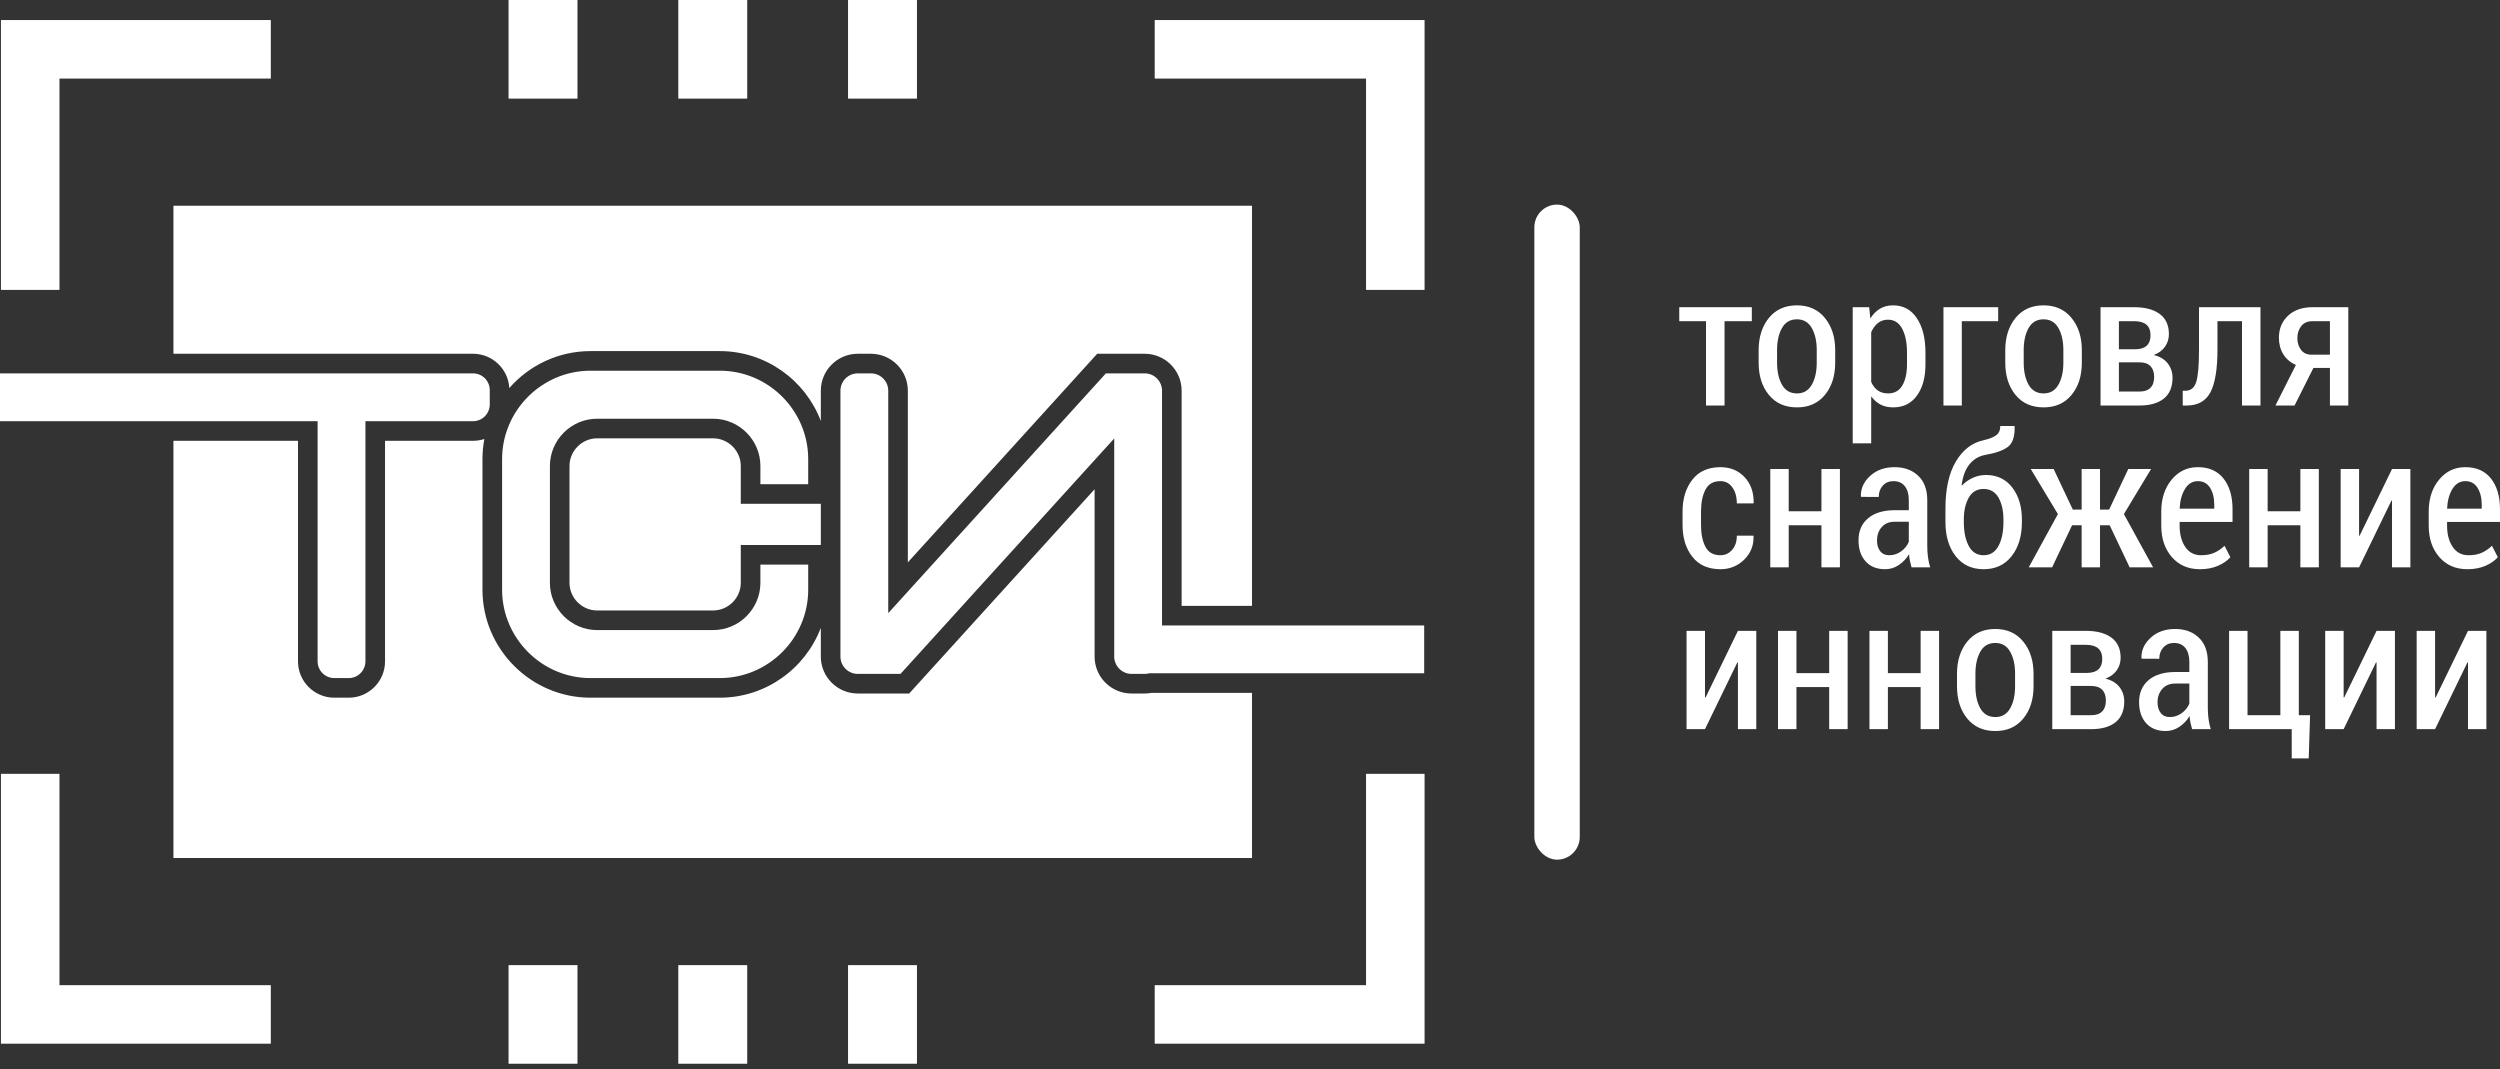<svg width="180" height="77" viewBox="0 0 180 77" fill="none" xmlns="http://www.w3.org/2000/svg">
<rect x="0" y="0" width="180" height="77" fill="#333333" stroke="none"/>
<path fill-rule="evenodd" clip-rule="evenodd" d="M61.757 26.883H62.709C63.394 26.883 63.954 27.443 63.954 28.128V44.145L79.624 26.883H81.469H81.844H82.421C83.106 26.883 83.666 27.443 83.666 28.128V45.033H102.541V48.476H82.749C82.644 48.504 82.534 48.52 82.421 48.52H81.469C80.825 48.52 80.292 48.025 80.23 47.398L80.227 47.371L80.227 47.367L80.225 47.339V47.337L80.224 47.307V47.306L80.224 47.275V46.234V31.569L64.837 48.52H62.709H62.265H61.757C61.072 48.52 60.512 47.96 60.512 47.275V28.128C60.512 27.443 61.072 26.883 61.757 26.883ZM42.517 26.691H51.825C55.327 26.691 58.191 29.556 58.191 33.058V34.862H54.749V33.552C54.749 31.68 53.217 30.148 51.345 30.148H42.997C41.125 30.148 39.593 31.68 39.593 33.552V41.962C39.593 43.834 41.125 45.366 42.997 45.366H51.345C53.217 45.366 54.749 43.834 54.749 41.962V40.652H58.191V42.456C58.191 45.957 55.327 48.822 51.825 48.822H42.517C39.016 48.822 36.151 45.957 36.151 42.456V33.058C36.151 29.556 39.016 26.691 42.517 26.691ZM35.262 28.084V29.125C35.262 29.785 34.722 30.325 34.062 30.325H26.311V47.622C26.311 48.282 25.77 48.822 25.11 48.822H24.069C23.409 48.822 22.868 48.282 22.868 47.622V30.325H0V26.883H24.069H25.11H34.062C34.722 26.883 35.262 27.423 35.262 28.084Z" fill="white"/>
<path fill-rule="evenodd" clip-rule="evenodd" d="M4.282 5.657V20.873H0.068V5.657V1.443H4.282H19.498V5.657H4.282ZM98.355 5.657V20.873H102.569V5.657V1.443H98.355H83.139V5.657H98.355ZM36.616 0H41.578V7.1H36.616V0ZM48.838 0H53.799V7.1H48.838V0ZM61.059 0H66.02V7.1H61.059V0ZM36.616 76.589H41.578V69.49H36.616V76.589ZM48.838 76.589H53.799V69.49H48.838V76.589ZM61.059 76.589H66.02V69.49H61.059V76.589ZM4.282 70.932V55.716H0.068V70.932V75.146H4.282H19.498V70.932H4.282ZM98.355 70.932V55.716H102.569V70.932V75.146H98.355H83.139V70.932H98.355Z" fill="white"/>
<path fill-rule="evenodd" clip-rule="evenodd" d="M12.487 14.815H90.145V43.621H85.077V28.128C85.077 26.664 83.885 25.471 82.421 25.471H78.998L65.365 40.489V28.128C65.365 26.664 64.172 25.471 62.709 25.471H61.756C60.292 25.471 59.099 26.664 59.099 28.128V30.309C57.983 27.376 55.139 25.279 51.824 25.279H42.517C40.192 25.279 38.098 26.311 36.67 27.939C36.594 26.566 35.453 25.471 34.061 25.471H12.487V14.815ZM90.145 49.888V61.774H12.487V31.737H21.456V47.622C21.456 49.061 22.629 50.234 24.068 50.234H25.109C26.549 50.234 27.722 49.061 27.722 47.622V31.737H34.061C34.345 31.737 34.618 31.692 34.874 31.607C34.785 32.078 34.738 32.562 34.738 33.058V42.456C34.738 46.737 38.236 50.234 42.517 50.234H51.824C55.139 50.234 57.983 48.138 59.099 45.204V47.275C59.099 48.739 60.292 49.932 61.756 49.932H65.461L78.811 35.225V47.283L78.813 47.366L78.813 47.366L78.813 47.388L78.818 47.471L78.823 47.527C78.949 48.888 80.102 49.932 81.468 49.932H82.421C82.582 49.932 82.743 49.917 82.902 49.888H90.145ZM59.099 39.24V36.274H53.336V33.552C53.336 32.459 52.437 31.56 51.344 31.56H42.996C41.904 31.56 41.004 32.459 41.004 33.552V41.962C41.004 43.055 41.904 43.954 42.996 43.954H51.344C52.437 43.954 53.336 43.055 53.336 41.962V39.24H59.099Z" fill="white"/>
<path d="M126.131 23.125H124.167V29.197H122.833V23.125H120.907V22.119H126.131V23.125ZM126.622 25.209C126.622 24.273 126.868 23.5 127.357 22.895C127.849 22.289 128.521 21.985 129.377 21.985C130.228 21.985 130.901 22.287 131.392 22.892C131.886 23.496 132.134 24.269 132.134 25.209V26.114C132.134 27.059 131.888 27.832 131.397 28.431C130.905 29.032 130.235 29.331 129.384 29.331C128.524 29.331 127.849 29.032 127.357 28.431C126.868 27.832 126.622 27.059 126.622 26.114V25.209ZM127.949 26.108C127.949 26.755 128.068 27.287 128.305 27.703C128.539 28.118 128.899 28.326 129.384 28.326C129.855 28.326 130.21 28.118 130.447 27.703C130.686 27.287 130.805 26.755 130.805 26.108V25.203C130.805 24.564 130.686 24.034 130.447 23.616C130.21 23.199 129.853 22.991 129.377 22.991C128.897 22.991 128.539 23.199 128.305 23.614C128.068 24.03 127.949 24.559 127.949 25.203V26.108ZM138.633 26.244C138.633 27.178 138.428 27.924 138.017 28.487C137.608 29.05 137.038 29.331 136.31 29.331C135.964 29.331 135.662 29.265 135.398 29.128C135.137 28.994 134.913 28.795 134.726 28.534V31.919H133.396V22.119H134.581L134.665 22.928C134.853 22.627 135.083 22.394 135.354 22.231C135.624 22.068 135.939 21.985 136.296 21.985C137.034 21.985 137.608 22.296 138.017 22.915C138.428 23.534 138.633 24.354 138.633 25.375V26.244ZM137.304 25.375C137.304 24.68 137.19 24.115 136.96 23.674C136.732 23.236 136.39 23.018 135.937 23.018C135.653 23.018 135.41 23.098 135.208 23.259C135.01 23.422 134.847 23.641 134.726 23.92V27.502C134.842 27.767 135.003 27.971 135.202 28.114C135.403 28.255 135.651 28.326 135.941 28.326C136.401 28.326 136.741 28.136 136.967 27.754C137.192 27.372 137.304 26.869 137.304 26.244V25.375ZM143.868 23.125H141.25V29.197H139.929V22.119H143.868V23.125ZM144.38 25.209C144.38 24.273 144.625 23.5 145.115 22.895C145.606 22.289 146.279 21.985 147.135 21.985C147.986 21.985 148.658 22.287 149.15 22.892C149.644 23.496 149.892 24.269 149.892 25.209V26.114C149.892 27.059 149.646 27.832 149.154 28.431C148.663 29.032 147.992 29.331 147.141 29.331C146.281 29.331 145.606 29.032 145.115 28.431C144.625 27.832 144.38 27.059 144.38 26.114V25.209ZM145.707 26.108C145.707 26.755 145.825 27.287 146.062 27.703C146.297 28.118 146.656 28.326 147.141 28.326C147.613 28.326 147.968 28.118 148.205 27.703C148.444 27.287 148.562 26.755 148.562 26.108V25.203C148.562 24.564 148.444 24.034 148.205 23.616C147.968 23.199 147.611 22.991 147.135 22.991C146.654 22.991 146.297 23.199 146.062 23.614C145.825 24.03 145.707 24.559 145.707 25.203V26.108ZM151.239 29.197V22.119H153.661C154.447 22.119 155.059 22.283 155.499 22.606C155.94 22.933 156.161 23.415 156.161 24.056C156.161 24.398 156.067 24.7 155.877 24.966C155.687 25.234 155.417 25.43 155.068 25.562C155.504 25.663 155.839 25.862 156.074 26.161C156.306 26.458 156.422 26.807 156.422 27.202C156.422 27.861 156.214 28.357 155.801 28.695C155.386 29.03 154.8 29.197 154.041 29.197H151.239ZM152.561 26.087V28.192H154.041C154.389 28.192 154.653 28.103 154.831 27.922C155.01 27.743 155.1 27.479 155.1 27.133C155.1 26.805 155.012 26.548 154.836 26.364C154.659 26.179 154.394 26.087 154.041 26.087H152.561ZM152.561 25.149H153.746C154.108 25.145 154.38 25.057 154.563 24.89C154.746 24.72 154.838 24.474 154.838 24.15C154.838 23.804 154.74 23.547 154.543 23.377C154.349 23.21 154.054 23.125 153.661 23.125H152.561V25.149ZM162.754 22.119V29.197H161.424V23.125H159.657V25.174C159.657 26.57 159.49 27.589 159.157 28.232C158.822 28.876 158.25 29.197 157.439 29.197H157.157V28.139L157.361 28.132C157.738 28.132 157.995 27.919 158.129 27.497C158.261 27.075 158.328 26.304 158.328 25.187V22.119H162.754ZM169.077 22.119V29.197H167.754V26.489H166.568L165.207 29.197H163.833L165.305 26.275C164.912 26.105 164.611 25.848 164.398 25.507C164.188 25.165 164.081 24.769 164.081 24.32C164.081 23.677 164.298 23.149 164.733 22.736C165.167 22.325 165.757 22.119 166.503 22.119H169.077ZM165.41 24.345C165.41 24.673 165.498 24.952 165.672 25.187C165.846 25.422 166.101 25.538 166.431 25.538H167.754V23.125H166.503C166.145 23.125 165.873 23.243 165.687 23.482C165.502 23.721 165.41 24.007 165.41 24.345ZM123.872 39.977C124.205 39.977 124.484 39.85 124.71 39.593C124.938 39.338 125.052 38.996 125.052 38.57H126.242L126.256 38.608C126.274 39.276 126.048 39.839 125.579 40.297C125.11 40.755 124.54 40.983 123.872 40.983C122.992 40.983 122.317 40.683 121.848 40.087C121.379 39.488 121.144 38.728 121.144 37.803V36.829C121.144 35.904 121.379 35.14 121.848 34.539C122.317 33.938 122.99 33.636 123.868 33.636C124.583 33.636 125.163 33.876 125.61 34.354C126.057 34.83 126.276 35.449 126.263 36.208L126.242 36.246H125.052C125.052 35.77 124.942 35.383 124.728 35.087C124.511 34.789 124.225 34.642 123.868 34.642C123.36 34.642 123.001 34.847 122.791 35.259C122.578 35.67 122.473 36.19 122.473 36.82V37.799C122.473 38.438 122.578 38.961 122.791 39.367C123.001 39.774 123.363 39.977 123.872 39.977ZM132.474 40.849H131.144V37.819H128.787V40.849H127.46V33.77H128.787V36.813H131.144V33.77H132.474V40.849ZM137.63 40.849C137.584 40.685 137.543 40.527 137.512 40.373C137.483 40.216 137.463 40.06 137.454 39.903C137.257 40.221 137.012 40.482 136.714 40.681C136.417 40.882 136.089 40.983 135.727 40.983C135.128 40.983 134.661 40.795 134.322 40.417C133.984 40.04 133.814 39.535 133.814 38.902C133.814 38.228 134.045 37.698 134.505 37.312C134.965 36.925 135.613 36.733 136.446 36.733H137.434V36.009C137.434 35.58 137.338 35.245 137.146 35.004C136.953 34.762 136.681 34.642 136.328 34.642C136.011 34.642 135.754 34.751 135.559 34.968C135.365 35.185 135.269 35.455 135.269 35.781L134.004 35.775L133.984 35.737C133.964 35.189 134.181 34.702 134.639 34.276C135.097 33.849 135.689 33.636 136.413 33.636C137.112 33.636 137.677 33.842 138.111 34.255C138.546 34.666 138.763 35.254 138.763 36.018V39.305C138.763 39.58 138.779 39.843 138.812 40.1C138.846 40.355 138.9 40.605 138.973 40.849H137.63ZM136.026 39.977C136.337 39.977 136.618 39.886 136.875 39.702C137.13 39.519 137.318 39.289 137.434 39.014V37.564H136.426C136.019 37.564 135.704 37.694 135.481 37.955C135.255 38.214 135.144 38.532 135.144 38.909C135.144 39.227 135.22 39.486 135.372 39.682C135.526 39.879 135.743 39.977 136.026 39.977ZM142.986 34.199C143.788 34.199 144.42 34.499 144.883 35.1C145.345 35.699 145.577 36.472 145.577 37.417V37.593C145.577 38.596 145.332 39.412 144.84 40.04C144.351 40.667 143.676 40.983 142.82 40.983C141.967 40.983 141.294 40.667 140.805 40.04C140.316 39.412 140.072 38.596 140.072 37.593V36.617C140.072 35.191 140.325 34.059 140.828 33.219C141.332 32.379 141.994 31.872 142.816 31.697C143.229 31.601 143.533 31.48 143.727 31.335C143.922 31.192 144.02 30.971 144.02 30.674H145.041L145.055 30.714C145.07 31.434 144.909 31.923 144.565 32.178C144.223 32.434 143.683 32.624 142.945 32.752C142.492 32.834 142.114 33.056 141.813 33.417C141.513 33.779 141.321 34.282 141.239 34.925L141.256 34.959C141.471 34.733 141.728 34.55 142.029 34.409C142.331 34.269 142.648 34.199 142.986 34.199ZM142.816 35.205C142.34 35.205 141.985 35.415 141.748 35.835C141.513 36.253 141.395 36.78 141.395 37.414V37.591C141.395 38.286 141.513 38.858 141.748 39.305C141.985 39.754 142.342 39.977 142.82 39.977C143.296 39.977 143.654 39.754 143.893 39.305C144.13 38.858 144.248 38.286 144.248 37.591V37.414C144.248 36.776 144.13 36.248 143.893 35.83C143.654 35.413 143.294 35.205 142.816 35.205ZM151.896 37.819H151.201V40.849H149.878V37.819H149.19L147.751 40.849H146.069L148.169 37.014L146.214 33.77H147.863L149.244 36.693H149.878V33.77H151.201V36.693H151.855L153.236 33.77H154.878L152.921 37.014L155.024 40.849H153.335L151.896 37.819ZM158.393 40.983C157.55 40.983 156.878 40.69 156.371 40.107C155.866 39.521 155.611 38.773 155.611 37.861V36.829C155.611 35.904 155.859 35.14 156.355 34.539C156.849 33.938 157.479 33.636 158.243 33.636C159.045 33.636 159.664 33.909 160.095 34.456C160.526 35.004 160.743 35.739 160.743 36.661V37.578H156.934V37.859C156.934 38.471 157.068 38.976 157.336 39.376C157.604 39.776 157.986 39.977 158.478 39.977C158.846 39.977 159.159 39.919 159.42 39.803C159.684 39.687 159.932 39.519 160.167 39.296L160.587 40.12C160.363 40.373 160.064 40.58 159.688 40.741C159.313 40.902 158.882 40.983 158.393 40.983ZM158.243 34.642C157.859 34.642 157.55 34.83 157.32 35.203C157.088 35.578 156.961 36.051 156.934 36.626H159.427V36.355C159.427 35.853 159.327 35.442 159.125 35.122C158.927 34.803 158.632 34.642 158.243 34.642ZM166.956 40.849H165.627V37.819H163.27V40.849H161.943V33.77H163.27V36.813H165.627V33.77H166.956V40.849ZM172.225 33.77H173.547V40.849H172.225V36.049L172.184 36.043L169.854 40.849H168.527V33.77H169.854V38.565L169.894 38.57L172.225 33.77ZM177.649 40.983C176.807 40.983 176.135 40.69 175.627 40.107C175.122 39.521 174.868 38.773 174.868 37.861V36.829C174.868 35.904 175.116 35.14 175.612 34.539C176.106 33.938 176.736 33.636 177.5 33.636C178.302 33.636 178.921 33.909 179.352 34.456C179.783 35.004 180 35.739 180 36.661V37.578H176.19V37.859C176.19 38.471 176.325 38.976 176.593 39.376C176.861 39.776 177.243 39.977 177.734 39.977C178.103 39.977 178.416 39.919 178.677 39.803C178.941 39.687 179.189 39.519 179.423 39.296L179.843 40.12C179.62 40.373 179.321 40.58 178.945 40.741C178.57 40.902 178.139 40.983 177.649 40.983ZM177.5 34.642C177.115 34.642 176.807 34.83 176.577 35.203C176.345 35.578 176.217 36.051 176.19 36.626H178.684V36.355C178.684 35.853 178.583 35.442 178.382 35.122C178.183 34.803 177.888 34.642 177.5 34.642ZM125.13 45.422H126.452V52.499H125.13V47.7L125.09 47.694L122.759 52.499H121.432V45.422H122.759V50.216L122.8 50.221L125.13 45.422ZM133.03 52.499H131.701V49.47H129.344V52.499H128.017V45.422H129.344V48.465H131.701V45.422H133.03V52.499ZM139.614 52.499H138.285V49.47H135.928V52.499H134.601V45.422H135.928V48.465H138.285V45.422H139.614V52.499ZM140.904 48.511C140.904 47.575 141.149 46.802 141.639 46.197C142.13 45.591 142.803 45.287 143.658 45.287C144.51 45.287 145.182 45.589 145.674 46.195C146.167 46.798 146.415 47.571 146.415 48.511V49.416C146.415 50.361 146.17 51.134 145.678 51.733C145.187 52.334 144.516 52.634 143.665 52.634C142.805 52.634 142.13 52.334 141.639 51.733C141.149 51.134 140.904 50.361 140.904 49.416V48.511ZM142.231 49.41C142.231 50.057 142.349 50.589 142.586 51.005C142.82 51.42 143.18 51.628 143.665 51.628C144.136 51.628 144.492 51.42 144.729 51.005C144.968 50.589 145.086 50.057 145.086 49.41V48.505C145.086 47.866 144.968 47.336 144.729 46.918C144.492 46.501 144.134 46.293 143.658 46.293C143.178 46.293 142.82 46.501 142.586 46.916C142.349 47.332 142.231 47.861 142.231 48.505V49.41ZM147.763 52.499V45.422H150.184C150.971 45.422 151.583 45.585 152.023 45.908C152.463 46.235 152.685 46.717 152.685 47.359C152.685 47.7 152.591 48.002 152.401 48.268C152.211 48.536 151.941 48.733 151.592 48.864C152.028 48.965 152.363 49.164 152.598 49.463C152.83 49.76 152.946 50.109 152.946 50.504C152.946 51.163 152.738 51.659 152.325 51.997C151.909 52.332 151.324 52.499 150.564 52.499H147.763ZM149.085 49.389V51.494H150.564C150.913 51.494 151.177 51.405 151.355 51.224C151.534 51.045 151.623 50.781 151.623 50.435C151.623 50.107 151.536 49.85 151.36 49.667C151.183 49.481 150.917 49.389 150.564 49.389H149.085ZM149.085 48.451H150.269C150.631 48.447 150.904 48.359 151.087 48.192C151.27 48.022 151.362 47.776 151.362 47.453C151.362 47.106 151.264 46.849 151.067 46.679C150.873 46.512 150.578 46.427 150.184 46.427H149.085V48.451ZM157.83 52.499C157.783 52.336 157.743 52.178 157.711 52.024C157.682 51.867 157.662 51.711 157.653 51.554C157.457 51.872 157.211 52.133 156.914 52.332C156.617 52.533 156.288 52.634 155.926 52.634C155.328 52.634 154.861 52.446 154.521 52.068C154.184 51.691 154.014 51.186 154.014 50.553C154.014 49.879 154.244 49.349 154.704 48.963C155.164 48.576 155.812 48.384 156.646 48.384H157.633V47.66C157.633 47.231 157.537 46.896 157.345 46.655C157.153 46.413 156.88 46.293 156.527 46.293C156.21 46.293 155.953 46.402 155.759 46.619C155.564 46.836 155.468 47.106 155.468 47.432L154.204 47.426L154.184 47.388C154.164 46.84 154.38 46.353 154.838 45.926C155.296 45.5 155.888 45.287 156.612 45.287C157.312 45.287 157.877 45.493 158.31 45.906C158.746 46.318 158.963 46.905 158.963 47.669V50.956C158.963 51.23 158.978 51.494 159.012 51.751C159.045 52.006 159.099 52.256 159.173 52.499H157.83ZM156.226 51.628C156.536 51.628 156.818 51.536 157.075 51.353C157.329 51.17 157.517 50.94 157.633 50.665V49.215H156.626C156.219 49.215 155.904 49.345 155.681 49.606C155.455 49.865 155.343 50.183 155.343 50.56C155.343 50.877 155.419 51.137 155.571 51.333C155.725 51.53 155.942 51.628 156.226 51.628ZM160.495 45.422H161.822V51.494H164.186V45.422H165.515V51.494H166.326L166.228 54.604H165.004V52.499H160.495V45.422ZM171.112 45.422H172.435V52.499H171.112V47.7L171.072 47.694L168.742 52.499H167.414V45.422H168.742V50.216L168.782 50.221L171.112 45.422ZM177.696 45.422H179.019V52.499H177.696V47.7L177.656 47.694L175.326 52.499H173.999V45.422H175.326V50.216L175.366 50.221L177.696 45.422Z" fill="white"/>
<rect x="110.473" y="14.731" width="3.269" height="47.164" rx="1.634" fill="white"/>
</svg>
